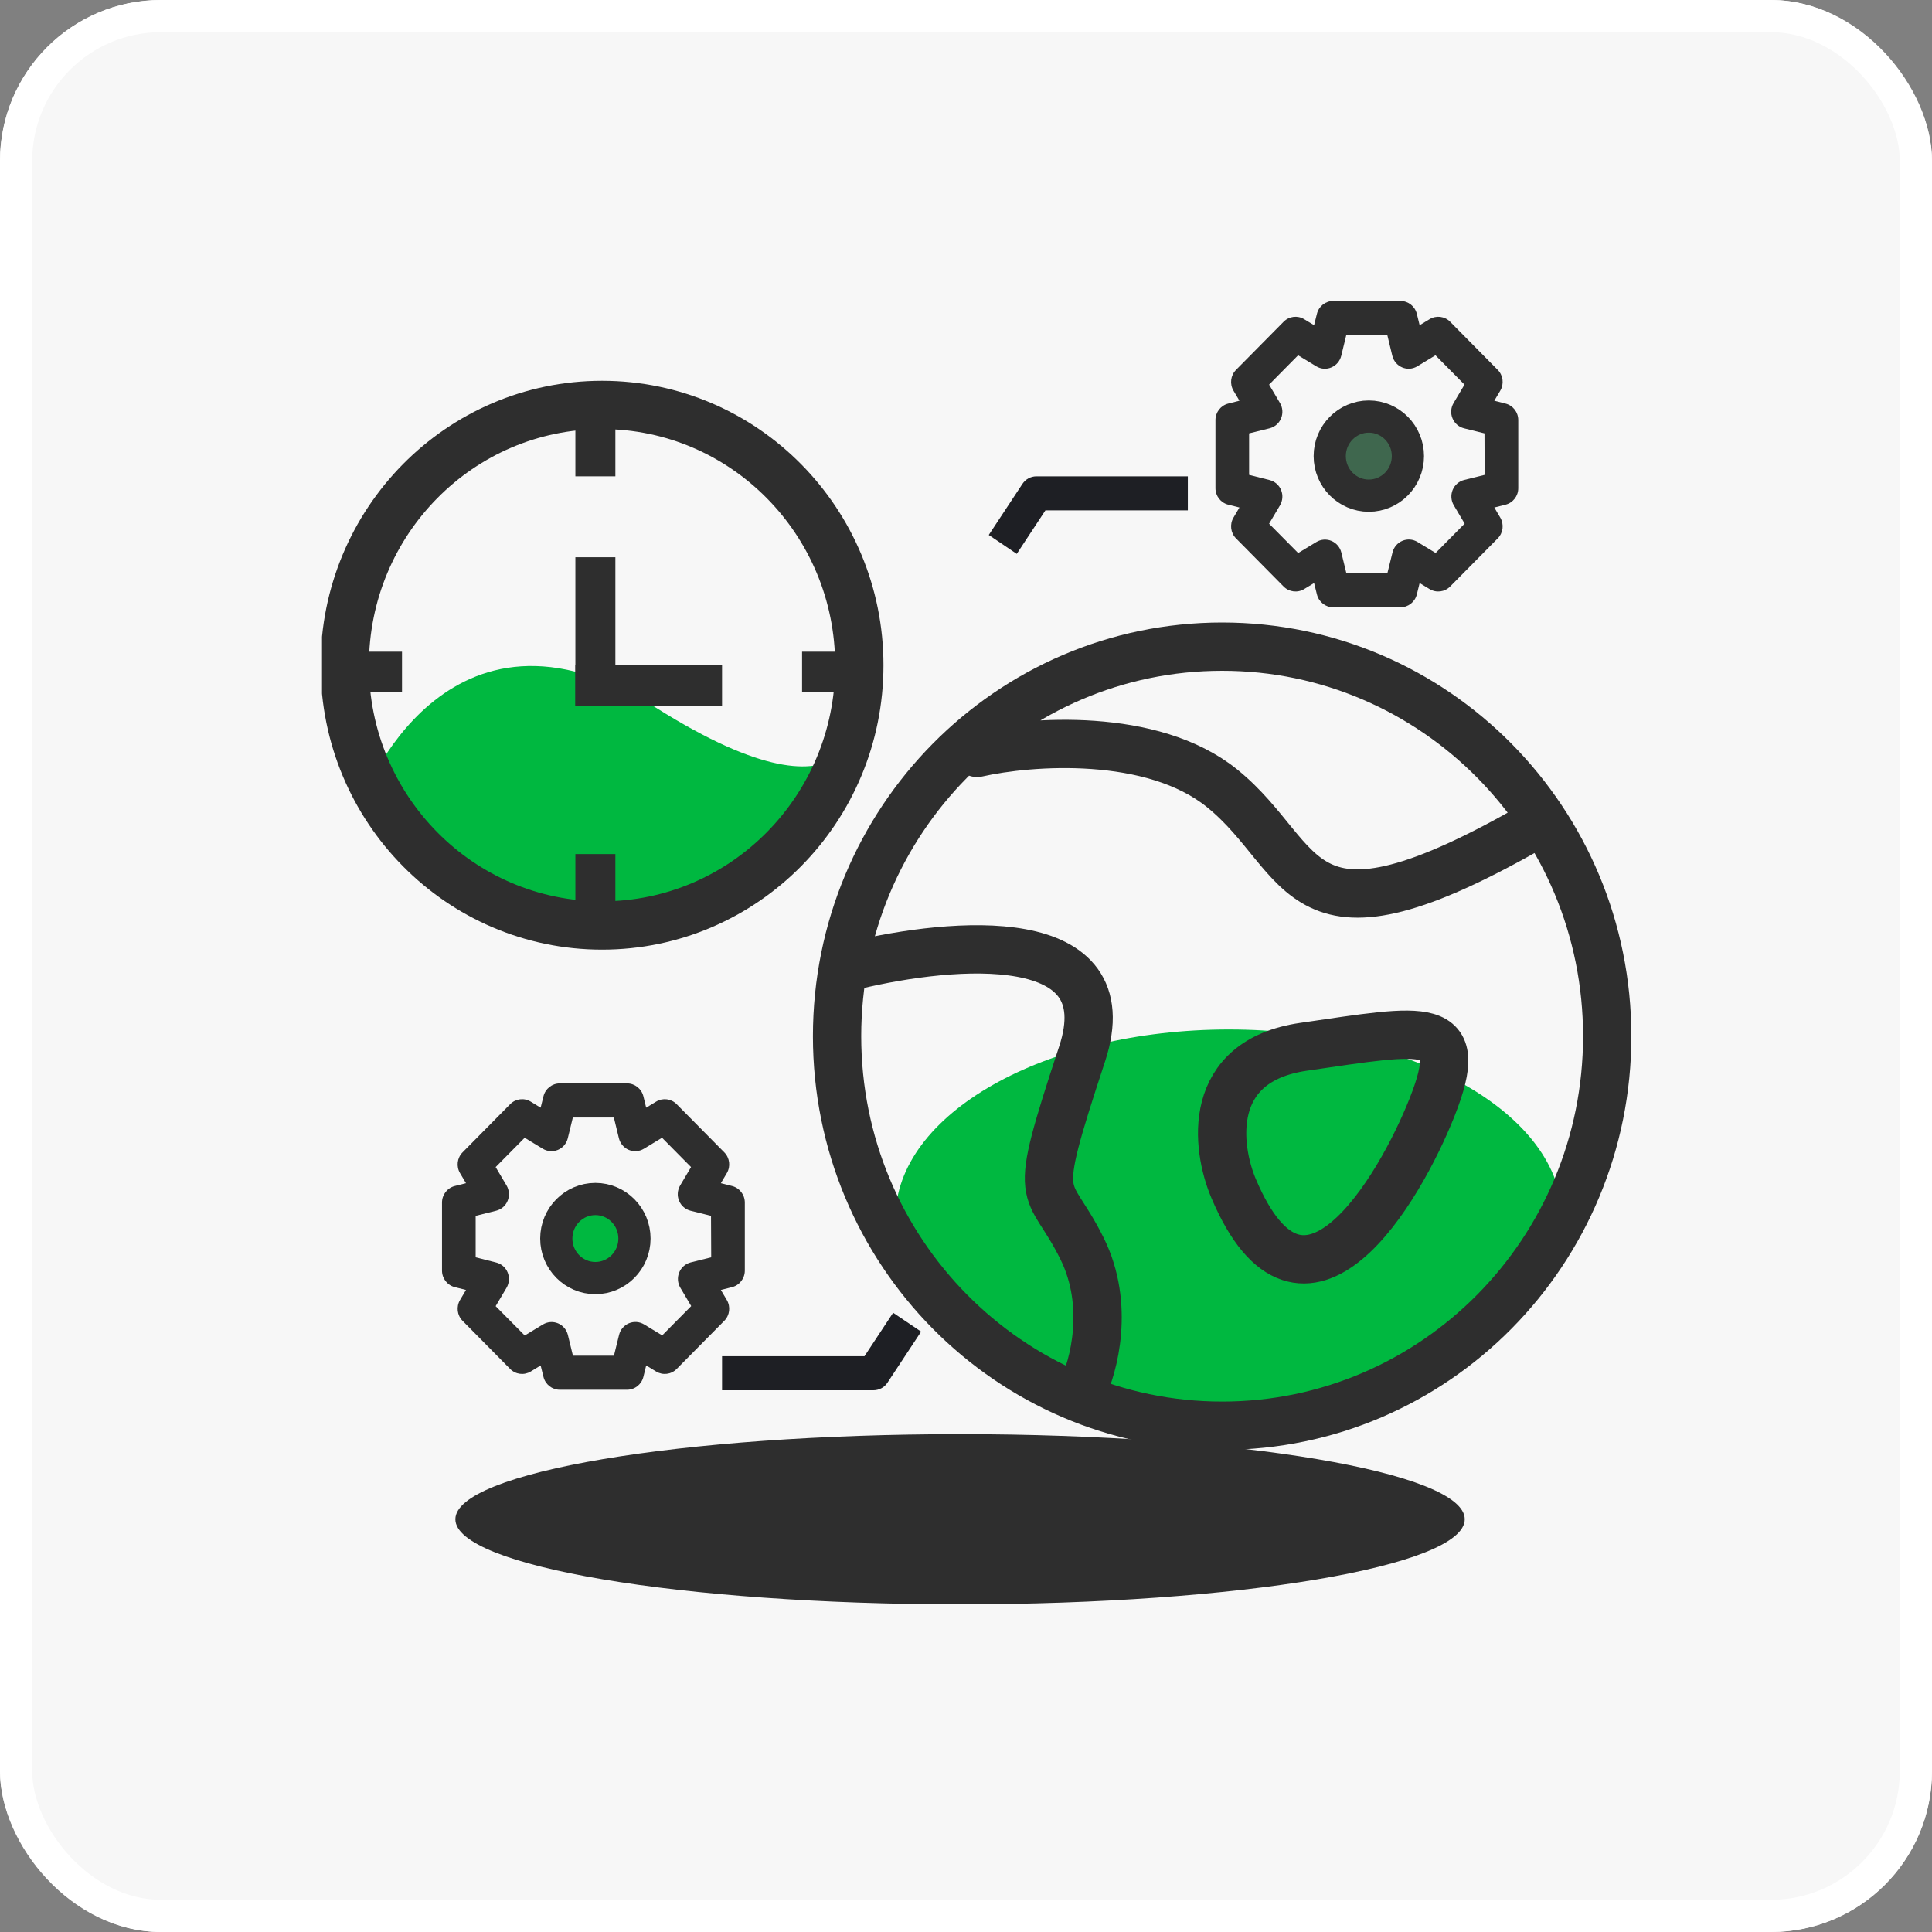 <svg width="60" height="60" viewBox="0 0 60 60" fill="none" xmlns="http://www.w3.org/2000/svg">
<rect x="0" y="0" width="60" height="60" fill="#808080" stroke="none"/>
<rect width="60" height="60" rx="5" fill="#F7F7F7"/>
<rect x="0.5" y="0.5" width="59" height="59" rx="4.5" stroke="white"/>
<g clip-path="url(#clip0_8302_18859)">
<path d="M38.162 43.701C43.88 43.701 48.515 41.075 48.515 37.836C48.515 34.596 43.88 31.971 38.162 31.971C32.444 31.971 27.808 34.596 27.808 37.836C27.808 41.075 32.444 43.701 38.162 43.701Z" fill="#00B840"/>
<path d="M26.54 29.98C29.62 29.247 34.91 28.771 33.606 32.73C31.975 37.679 32.519 36.579 33.606 38.779C34.476 40.538 33.968 42.444 33.606 43.178M30.345 23.382C31.975 23.015 35.78 22.722 37.954 24.482C40.672 26.681 40.129 29.98 47.739 25.581M49.913 32.18C49.913 38.861 44.559 44.277 37.954 44.277C31.35 44.277 25.996 38.861 25.996 32.18C25.996 25.499 31.35 20.082 37.954 20.082C44.559 20.082 49.913 25.499 49.913 32.18ZM40.484 32.509C44.289 31.959 45.564 31.63 44.477 34.38C43.468 36.932 40.484 42.04 38.31 36.908C37.767 35.625 37.44 32.949 40.484 32.509Z" stroke="#2E2E2E" stroke-width="1.5" stroke-linecap="round"/>
<path fill-rule="evenodd" clip-rule="evenodd" d="M22.387 40.061L22.572 40.373C22.695 40.581 22.663 40.848 22.493 41.019L21.015 42.514C20.846 42.686 20.583 42.718 20.377 42.594L20.068 42.406L19.981 42.76C19.923 42.995 19.714 43.16 19.474 43.16H17.384C17.145 43.16 16.936 42.995 16.878 42.76L16.79 42.406L16.482 42.594C16.276 42.718 16.013 42.686 15.843 42.514L14.366 41.019C14.196 40.848 14.164 40.581 14.287 40.373L14.472 40.061L14.123 39.973C13.89 39.914 13.727 39.703 13.727 39.46V37.346C13.727 37.103 13.89 36.892 14.123 36.833L14.472 36.745L14.287 36.433C14.164 36.225 14.196 35.958 14.366 35.787L15.843 34.292C16.013 34.12 16.276 34.087 16.482 34.212L16.79 34.4L16.878 34.046C16.936 33.811 17.145 33.646 17.384 33.646H19.474C19.714 33.646 19.923 33.811 19.981 34.046L20.068 34.4L20.377 34.212C20.583 34.087 20.846 34.12 21.015 34.292L22.493 35.787C22.663 35.958 22.695 36.225 22.572 36.433L22.387 36.745L22.736 36.833C22.968 36.892 23.131 37.103 23.131 37.346V39.46C23.131 39.703 22.968 39.914 22.736 39.973L22.387 40.061ZM21.449 39.206L22.087 39.047L22.081 37.759L21.444 37.6C21.283 37.559 21.151 37.444 21.088 37.289C21.024 37.135 21.038 36.959 21.123 36.815L21.461 36.245L20.56 35.334L19.996 35.676C19.854 35.762 19.68 35.775 19.527 35.711C19.375 35.647 19.261 35.513 19.221 35.351L19.064 34.706H17.79L17.633 35.351C17.593 35.513 17.479 35.647 17.326 35.711C17.173 35.775 16.999 35.762 16.857 35.676L16.294 35.334L15.393 36.245L15.731 36.815C15.816 36.959 15.829 37.135 15.766 37.289C15.703 37.444 15.571 37.559 15.41 37.6L14.772 37.759V39.047L15.41 39.209C15.571 39.249 15.703 39.364 15.766 39.519C15.829 39.674 15.816 39.85 15.731 39.993L15.393 40.564L16.296 41.475L16.86 41.133C17.002 41.047 17.176 41.033 17.329 41.097C17.482 41.161 17.596 41.295 17.636 41.457L17.793 42.103H19.066L19.226 41.455C19.266 41.292 19.38 41.159 19.533 41.095C19.686 41.031 19.86 41.044 20.002 41.13L20.565 41.472L21.466 40.561L21.128 39.991C21.043 39.847 21.03 39.671 21.093 39.517C21.156 39.362 21.288 39.247 21.449 39.206Z" fill="#2E2E2E"/>
<path fill-rule="evenodd" clip-rule="evenodd" d="M46.407 15.761L46.592 16.074C46.715 16.282 46.683 16.548 46.513 16.72L45.036 18.214C44.866 18.386 44.603 18.419 44.397 18.294L44.088 18.107L44.001 18.46C43.943 18.695 43.734 18.86 43.494 18.86H41.404C41.165 18.86 40.956 18.695 40.898 18.46L40.81 18.107L40.502 18.294C40.296 18.419 40.033 18.386 39.863 18.214L38.386 16.72C38.216 16.548 38.184 16.282 38.307 16.074L38.492 15.761L38.143 15.673C37.91 15.614 37.747 15.403 37.747 15.161V13.046C37.747 12.804 37.91 12.593 38.143 12.534L38.492 12.445L38.307 12.133C38.184 11.925 38.216 11.659 38.386 11.487L39.863 9.993C40.033 9.821 40.296 9.788 40.502 9.913L40.81 10.1L40.898 9.747C40.956 9.512 41.165 9.347 41.404 9.347H43.494C43.734 9.347 43.943 9.512 44.001 9.747L44.088 10.1L44.397 9.913C44.603 9.788 44.866 9.821 45.036 9.993L46.513 11.487C46.683 11.659 46.715 11.925 46.592 12.133L46.407 12.445L46.756 12.534C46.989 12.593 47.151 12.804 47.151 13.046V15.161C47.151 15.403 46.989 15.614 46.756 15.673L46.407 15.761ZM45.469 14.906L46.107 14.748L46.102 13.459L45.464 13.301C45.303 13.26 45.171 13.145 45.108 12.99C45.044 12.835 45.057 12.659 45.143 12.516L45.481 11.945L44.58 11.034L44.016 11.376C43.874 11.463 43.7 11.476 43.547 11.411C43.395 11.347 43.281 11.214 43.24 11.051L43.084 10.406H41.81L41.653 11.051C41.613 11.214 41.499 11.347 41.346 11.411C41.193 11.476 41.019 11.463 40.877 11.376L40.314 11.034L39.413 11.945L39.751 12.516C39.836 12.659 39.849 12.835 39.786 12.99C39.723 13.145 39.591 13.26 39.43 13.301L38.792 13.459V14.748L39.43 14.909C39.591 14.95 39.723 15.065 39.786 15.22C39.849 15.374 39.836 15.55 39.751 15.694L39.413 16.264L40.316 17.175L40.88 16.833C41.022 16.747 41.196 16.734 41.349 16.798C41.502 16.862 41.616 16.995 41.656 17.158L41.813 17.803H43.086L43.246 17.155C43.286 16.993 43.4 16.859 43.553 16.795C43.706 16.731 43.88 16.744 44.022 16.831L44.585 17.173L45.486 16.261L45.148 15.691C45.063 15.548 45.05 15.372 45.113 15.217C45.176 15.062 45.308 14.947 45.469 14.906Z" fill="#2E2E2E"/>
<path d="M26.847 42.119H22.424V43.176H27.126C27.301 43.176 27.464 43.088 27.561 42.941L28.606 41.355L27.737 40.769L26.847 42.119Z" fill="#1E1F24"/>
<path d="M29.815 49.824C38.472 49.824 45.489 48.641 45.489 47.182C45.489 45.722 38.472 44.539 29.815 44.539C21.159 44.539 14.142 45.722 14.142 47.182C14.142 48.641 21.159 49.824 29.815 49.824Z" fill="#2E2E2E"/>
<path d="M42.51 15.393C43.18 15.393 43.724 14.843 43.724 14.165C43.724 13.487 43.18 12.937 42.51 12.937C41.84 12.937 41.296 13.487 41.296 14.165C41.296 14.843 41.84 15.393 42.51 15.393Z" fill="#3F674E" stroke="#2E2E2E"/>
<path d="M18.49 39.692C19.16 39.692 19.704 39.142 19.704 38.464C19.704 37.786 19.16 37.236 18.49 37.236C17.82 37.236 17.276 37.786 17.276 38.464C17.276 39.142 17.82 39.692 18.49 39.692Z" fill="#00B840" stroke="#2E2E2E"/>
<path d="M26.98 20.239H24.909V21.496H26.98V20.239Z" fill="#2E2E2E"/>
<path fill-rule="evenodd" clip-rule="evenodd" d="M11.242 24.848C11.242 24.848 13.825 17.861 20.384 21.986C26.943 26.112 26.773 21.916 26.773 21.916L25.116 26.316C25.116 26.316 24.781 26.951 24.495 27.154C24.209 27.356 23.253 27.782 23.253 27.782C23.253 27.782 23.554 28.342 23.046 27.991C22.537 27.64 21.803 28.41 21.803 28.41V28.829L14.141 27.991L11.242 24.848Z" fill="#00B840"/>
<path d="M17.869 12.698V14.793H19.111V12.698H17.869Z" fill="#2E2E2E"/>
<path d="M17.869 17.306V21.915H19.111V17.306H17.869Z" fill="#2E2E2E"/>
<path d="M22.424 20.658H17.869V21.915H22.424V20.658Z" fill="#2E2E2E"/>
<path d="M17.869 26.524V28.619H19.111V26.524H17.869Z" fill="#2E2E2E"/>
<path d="M18.697 28.742C23.11 28.742 26.687 25.123 26.687 20.659C26.687 16.195 23.11 12.576 18.697 12.576C14.284 12.576 10.707 16.195 10.707 20.659C10.707 25.123 14.284 28.742 18.697 28.742Z" stroke="#2E2E2E" stroke-width="1.5"/>
<path d="M12.485 20.239H10.414V21.496H12.485V20.239Z" fill="#2E2E2E"/>
<path d="M32.466 15.85H36.889V14.793H32.187C32.012 14.793 31.849 14.882 31.752 15.028L30.707 16.614L31.576 17.201L32.466 15.85Z" fill="#1E1F24"/>
</g>
<defs>
<clipPath id="clip0_8302_18859">
<rect width="41" height="41" fill="white" transform="translate(10 9)"/>
</clipPath>
</defs>
</svg>
